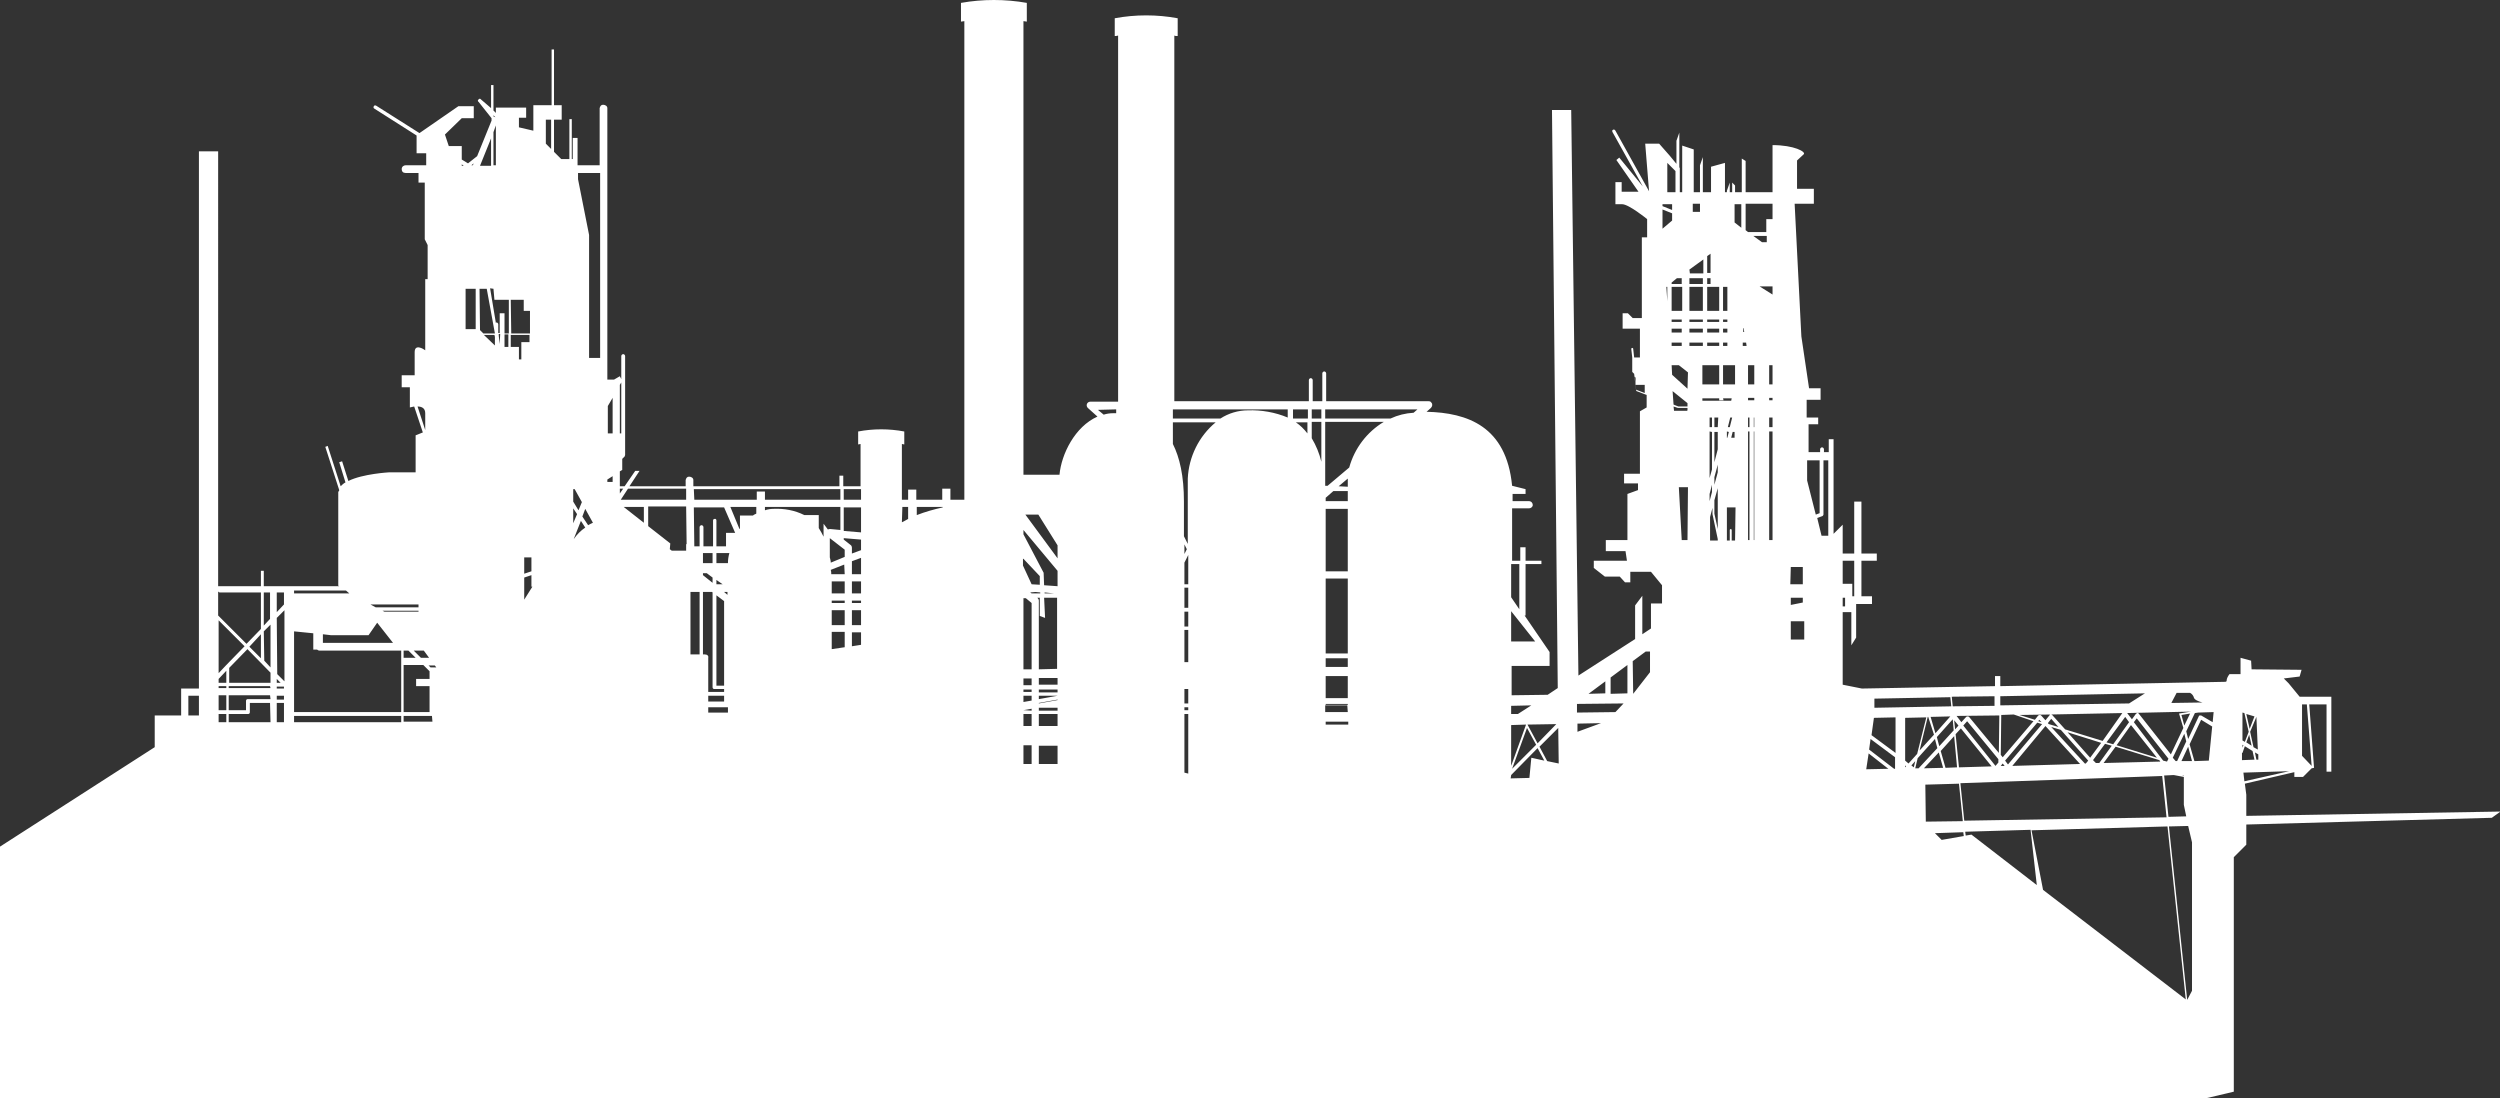 <?xml version="1.0" encoding="utf-8"?>
<!-- Generator: Adobe Illustrator 23.0.6, SVG Export Plug-In . SVG Version: 6.00 Build 0)  -->
<svg version="1.1" id="Layer_1" xmlns="http://www.w3.org/2000/svg" xmlns:xlink="http://www.w3.org/1999/xlink" x="0px" y="0px"
	 viewBox="0 0 520.3 228.6" style="enable-background:new 0 0 520.3 228.6;" xml:space="preserve">
<rect x="0" y="0" width="520.3" height="228.6" fill="#333333" stroke="none"/>
<style type="text/css">
	.st0{fill:#FFFFFF;}
</style>
<title>Asset 8</title>
<g>
	<g id="_Layer_">
		<path class="st0" d="M41.4,31.5v111.8h-3.7v5.6h-5.5v6.6L0,176.2v52.4h459l5.9-1.4v-48.8l2.6-2.6v-4.2l51.1-1.4l1.8-1.3l-52.9,0.9
			v-4.4l-0.3-2.3l10.3-2.4v1h1.8l1.8-1.8l0.5-0.1l-1-13.2h3.6v14h1V145h-6.6l-2.3-2.8l-1-1l3.3-0.4l0.4-1.4l-10.4-0.1l-0.1-1.8
			l-2.2-0.6v3.4H464c-0.3,0.4-0.6,0.9-0.6,1.4c0,0.1-0.1,0.2-0.3,0.2l-46.8,0.9v-2.1h-1.1v2.1l-27.7,0.5l-4-0.8v-15.1h1.8v6.9l1-1.6
			v-7h3.3v-1.6h-2.2v-7.4h3.2v-1.5h-3.2v-10.8h-1.5v10.8h-2.4v-6l-1.9,1.9V91.4h-1v2.7h-1v-0.6c0-0.2-0.2-0.4-0.4-0.4
			s-0.4,0.2-0.4,0.4v0.6h-2.4v-5.8h2v-1.4h-2.4v-3.7h2.9v-2.4h-2.4L374.9,70l-1.4-27.6h4v-3.1H374v-5.9l1.4-1.3
			c0.5-0.5-2-1.9-6.5-1.9V40h-5.6v-6.5l-0.8-0.5v7h-1.4v-1.4l-0.6-0.6v2H360v-2l-0.6,1.7V40h-0.4v-6.1l-2.9,0.8V40h-1.7v-7.3
			l-0.6,1.7V40h-1.3v-8.9l-2.4-0.8V40h-0.5v-5l-0.1-0.2v-7.2l-0.6,1.7v4.8l-1.4-1.7l-2.2-2.5h-2.9l0.8,9.9l-7-12.6
			c-0.1-0.2-0.3-0.3-0.5-0.2c0,0,0,0,0,0c-0.2,0.1-0.2,0.3-0.1,0.5l6.3,11.3l-4.9-6l-0.6,0.5l4.6,6.6h-3.5v-2h-1.3v4.6h1.4
			c1.4,0,5.2,3.1,5.2,3.1v3.8h-1.1v16.8h-1.9l-1-1h-1.1v3.2h3.6v6h-1.2l-0.2-1.8c0-0.1-0.1-0.2-0.2-0.2c-0.1,0-0.2,0.1-0.2,0.2
			c0,0,0,0,0,0l0.2,1.8v3l0.4,0.4l0.4,3.4l0.1,0.2l2.1,0.8v2.6l-1.4,0.8v13h-3.3v2h2.9v1.4l-2.2,0.8v9.6h-4.5v2.3h4.1l0.3,2h-6.9
			v1.5l2.3,1.8h3.1l1.1,1.2h1.1V119h4.3l2.3,2.8v3.8h-2.3v5.2l-1.8,1.2V124l-1.5,2v7l-11.8,7.6L327,22.9h-4l1.2,120.3l-2.1,1.4
			l-7.5,0.1v-6.1h7.9v-2.9l-5.2-7.6h0.2v-10.7h3.3v-0.7h-3.3v-2.8h-1.1v2.8h-1.7v-10.9h3.5c0.4,0,0.8-0.3,0.8-0.7c0,0,0,0,0,0
			c0-0.4-0.3-0.8-0.8-0.8h-3.4v-0.2c0-0.5,0-0.9,0-1.3h2.7v-1l-2.8-0.7c-1.2-12.4-9.3-15.2-17.8-15.4l0.9-0.8
			c0.3-0.3,0.4-0.8,0.1-1.1c-0.1-0.2-0.3-0.3-0.6-0.3h-21.3v-5.8c0-0.2-0.2-0.4-0.4-0.4c-0.2,0-0.4,0.2-0.4,0.4l0,0v5.8h-2v-4.4
			c0-0.2-0.2-0.4-0.4-0.4s-0.4,0.2-0.4,0.4v4.4h-28V7.4c0.2,0.1,0.4,0.1,0.7,0.1V3.8c-4.3-0.8-8.8-0.8-13.1,0v3.7
			c0.2,0,0.4,0,0.7-0.1v76.2h-5.8c-0.3,0-0.6,0.2-0.7,0.5c-0.1,0.3,0,0.6,0.2,0.8l2,1.8c-4.7,2.1-7.5,7.8-7.9,12.1H213V4.4
			c0.2,0,0.5,0.1,0.7,0.1V0.6c-4.5-0.8-9.2-0.8-13.7,0v3.9c0.2,0,0.5-0.1,0.7-0.1V104h-2.9v-2.3h-1.7v2.3h-5.4v-2.1H189v2.1h-1.3
			V92.4l0.5,0.1v-2.7c-3.2-0.6-6.4-0.6-9.6,0v2.7l0.5-0.1v8.8h-3.6V99h-0.8v2.2h-30.4v-1.3c0-0.4-0.4-0.7-0.9-0.7
			c-0.4,0-0.6,0.3-0.7,0.7v1.3H131l2.1-3.2h-0.9l-2.2,3.2h-1v-3.1l0.5-0.3v-2.3l0.5-0.5l0.1-0.3V74.1c0-0.2-0.2-0.4-0.4-0.4l0,0
			c-0.2,0-0.4,0.2-0.4,0.4v4.8l-0.3-0.6l-1.2,0.7h-1.4V22.5c0-0.4-0.4-0.7-0.9-0.7c-0.4,0-0.6,0.3-0.7,0.7v11.9h-4.6v-5.7h-1v4.4
			H119v-8.3h-0.5v8.3h-1.7l-1.5-1.5v-6.7h1.6v-3h-1.6V10.3h-0.5v11.6H111v5.3l-3-0.7v-2h1.5v-2.1h-6.3v1.1l-0.5-0.5v-5.3h-0.5v4.8
			l-2.1-1.8c-0.1-0.2-0.4-0.2-0.5,0c-0.2,0.1-0.2,0.4,0,0.5l2.7,3.4v0.5l-3,7.4L97.4,34l-1.3-0.8v-2.8h-2.7L92.6,28l3.5-3.4h2.5
			v-2.5h-3.2l-8.1,5.6L78.3,22c-0.2-0.1-0.4-0.1-0.5,0.1c-0.1,0.2-0.1,0.4,0.1,0.5l0,0l8.8,5.6v3.7h2v2.5h-4.3
			c-0.4,0-0.8,0.3-0.8,0.8s0.3,0.8,0.8,0.8h2.7v2h1.3v11.8L89,51v7.1h-0.5v14.8c-0.4-0.3-2.2-1.4-2.2,0.4v4.8h-2.7v2.5h1.7v4.2
			c0.3-0.1,0.6-0.1,0.9-0.2L88,90l-1.5,0.6v7.7H81c0,0-5.5,0.3-8.5,1.8l-1.3-4.1l-0.6,0.2l1.3,4.2c-0.4,0.2-0.7,0.5-1,0.8l-2.7-8.4
			l-0.5,0.2l2.9,9c0,0.2-0.2,0.3-0.2,0.4v19.5l0.2,0.1H54.9v-3.2h-0.6v3.2h-8.9V31.5H41.4z M41.4,148.9h-2.2v-4.1h2.2L41.4,148.9z
			 M479.1,146.6h1l1,12.8l-2-2.1V146.6z M476.4,160.5l-9.3,2.1l-0.2-1.8L476.4,160.5z M470,158.1h-0.4l-0.3-1.5l0.7,0.4L470,158.1z
			 M469.6,149.2l0.3,6.8l-0.9-0.5l-0.7-3.2L469.6,149.2L469.6,149.2z M468.6,155.2l-1.1-0.7l0.6-1.6L468.6,155.2z M469.2,149.1
			l-1,2.6l-0.7-3.1L469.2,149.1z M466.7,148.3l0.4,0.1l0.9,3.9l-0.8,2.1l-0.5-0.3V148.3z M466.7,155l0.2,0.1l-0.2,0.5V155z
			 M466.7,156.7l0.5-1.4l1.6,1l0.4,1.8l-2.6,0.1V156.7z M396.5,159.7v-0.4l0.2,0.2L396.5,159.7z M396.5,158.3v-8.9l4.4-0.1l-1.9,7.6
			l-1.8,2L396.5,158.3z M414.5,159.5l-6.8,0.2l-0.7-6.9l1.1-1.2L414.5,159.5z M408.6,151l0.8-0.9l6.5,7.9v0.7l-0.6,0.7L408.6,151z
			 M406.9,151.8l-0.2-1.9l0.9,1.1L406.9,151.8z M407.3,159.7l-2.4,0.1l-1-3.5l2.8-3.1L407.3,159.7z M403.6,155.3l-0.5-1.9l3.3-3.7
			l0.2,2.3L403.6,155.3z M402.8,152.6l-1-3.4l4.1-0.1L402.8,152.6z M402.5,152.9l-3,3.3l1.7-7h0.1L402.5,152.9z M397.3,159.9
			L397.3,159.9L397.3,159.9L397.3,159.9z M398.3,159.7l-0.5-0.4l0.8-0.9L398.3,159.7z M398.6,159.9l0.5-2.1l3.6-4l0.5,1.9l-3.9,4.2
			L398.6,159.9z M403.5,156.6l0.9,3.2l-4,0.1L403.5,156.6z M400.7,163.3l7-0.2l0.8,7.8l-7.7,0.1L400.7,163.3z M404.1,174.8l-1.4-1.4
			l5.9-0.2l0.1,0.8L404.1,174.8z M408,163l42-1.5l0.9,8.6l-42.1,0.7L408,163z M435,157.7l-4.7-5.3l7,2.2L435,157.7z M435.1,158.9
			L435.1,158.9L435.1,158.9L435.1,158.9z M425,150.7l-7.1,8.4l-0.6-0.8l6.7-7.9L425,150.7z M424.2,150.1l0.2-0.3l0.5,0.5
			L424.2,150.1z M425.7,151.1l7.2,7.9l-14.1,0.4L425.7,151.1z M426.9,151.3l2,0.6l5.7,6.4l-0.5,0.6h-0.2L426.9,151.3z M438.1,154.8
			l1.4,0.4l-2.6,3.6h-0.7l-0.6-0.6L438.1,154.8z M440.3,155.4l9.1,2.8l0.2,0.3l-11.8,0.3L440.3,155.4z M440.5,155.1l3-4.2l5.4,6.8
			L440.5,155.1z M444.1,150.3l0.6-0.8l6.6,8.4l-0.3,0.6l-0.8-0.2L444.1,150.3z M452.4,161.3l2.1,0.4v5.8l0.5,2.4l-3.7,0.1l-0.9-8.6
			L452.4,161.3z M454.1,161.3h0.4v0.1L454.1,161.3z M454,158.4l1.4-3l0.8,3H454z M453.1,158.4h-0.3l-0.6-0.7l2.4-5l0.4,1.6
			L453.1,158.4z M454.6,151l-0.6-2.2l1.8-0.3L454.6,151z M453.5,148.5l0.9,3l-2.6,5.5l-6.7-8.5c-0.1-0.1-0.2-0.2-0.3-0.1
			c-0.1,0-0.2,0.1-0.3,0.2l-0.8,1.1l-1-1.3l13.3-0.3L453.5,148.5z M443.1,150.3l-3.3,4.6l-1.4-0.4l3.9-5.3L443.1,150.3z
			 M437.6,154.2l-7.8-2.4l-2.7-3c-0.1-0.1-0.2-0.1-0.3-0.1l14.9-0.3L437.6,154.2z M428.4,151.3l-2-0.6l-0.2-0.2l0.7-0.9L428.4,151.3
			z M426.6,148.8l-0.9,1.1l-0.9-1c-0.1-0.1-0.2-0.1-0.3-0.1c-0.1,0-0.2,0.1-0.3,0.1l-0.7,0.9l-3.2-1l6.6-0.1
			C426.7,148.7,426.6,148.7,426.6,148.8L426.6,148.8z M423.2,150.1l-6.4,7.5l-0.4-0.5l0.1-8.3l2.6-0.1L423.2,150.1z M416.8,158.9
			l0.4,0.5h-0.8l0,0L416.8,158.9z M410.3,173.7l-1.2,0.2l-0.1-0.8l13.6-0.4l1.3,11.5L410.3,173.7z M425.2,185.2l-2.4-12.4l28.3-0.8
			l3.8,36L425.2,185.2z M456.2,206.2l-1,1.9l-3.8-36.1l4-0.1l0.8,3.4L456.2,206.2z M459.7,158.3l-3,0.1l-1-3.5l2.4-5.1l2.3,1.4
			L459.7,158.3z M460.5,150.3l-2.4-1.4c-0.1,0-0.2,0-0.3,0c-0.1,0-0.2,0.1-0.2,0.2l-2.2,4.7l-0.4-1.6l1.8-3.8l0.7-0.1l3.2-0.1
			L460.5,150.3z M453,144.2h2.8c0.4,0.2,0.7,0.6,0.8,1c0.1,0.4,0.9,0.8,1.8,1l-6.5,0.1L453,144.2z M416.3,144.9l30.1-0.6l-3.3,2.1
			l-26.8,0.4V144.9z M416.1,148.9l-0.1,7.8l-6.2-7.5c-0.1-0.1-0.2-0.1-0.3-0.1c-0.1,0-0.2,0-0.3,0.1l-1,1.1l-1-1.3L416.1,148.9z
			 M415.1,144.9v2l-8.7,0.1l-0.2-2L415.1,144.9z M390.1,145.4l15.8-0.3l0.2,1.9l-16,0.3L390.1,145.4z M390,149.4l4.5-0.1v7.4l-5-3.7
			L390,149.4z M389.3,153.8l5.1,3.8v2.4h-0.2l-5.2-4L389.3,153.8z M388.9,156.8l4.1,3.2l-4.6,0.1L388.9,156.8z M383.5,116.7h2.4v7.4
			h-0.4v-2.6h-2L383.5,116.7z M383.5,124.4h0.5v1.8h-0.5V124.4z M379.3,107.4c0.1-0.1,0.2-0.2,0.2-0.3V95.8h1v15.7h-1.4l-0.9-3.7
			L379.3,107.4z M376.2,95.8h2.5v11l-0.8,0.3l-1.8-7.1V95.8z M372.7,118h2.5v3.6h-2.6L372.7,118z M372.7,124.4h2.5v1l-2.5,0.5V124.4
			z M372.7,129.3h2.8v3.8h-2.8L372.7,129.3z M364.1,112.4h-0.3V89.8h0.3V112.4z M364.1,88.9h-0.3v-2h0.3V88.9z M365.1,112.4H365
			V89.8h0.1L365.1,112.4z M365.1,88.9H365v-2h0.1L365.1,88.9z M365.1,83.3h-1.3v-0.5h1.3V83.3z M365.1,80h-1.3v-4h1.3V80z
			 M364.9,49.1h2.8v1.3h-1L364.9,49.1z M368.9,112.4h-0.7V89.8h0.7V112.4z M368.9,88.9h-0.7v-2h0.7V88.9z M368.9,83.3h-0.7v-0.5h0.7
			V83.3z M368.9,80h-0.7v-4h0.7V80z M368.9,61.3l-2.7-1.7h2.7V61.3z M363.3,42.4h5.6v3.2h-1.3v2.7h-3.8l-0.5-0.4L363.3,42.4z
			 M362.8,68.3h0.1l0.1,0.8h-0.2L362.8,68.3z M362.8,71.3h0.6l0.1,0.7h-0.8V71.3z M342.3,81.8l-1.8-0.7l-0.3-2.7l0.2,0.2v1.5h1.9
			L342.3,81.8z M347,62.7l-0.2-3h0.2V62.7z M351.2,112.4H350l-0.6-11h1.9L351.2,112.4z M351.2,85.4l-0.1,0.1h-2.4h-0.3l-0.1-0.9
			l0.9,0.3h0.1h1.9V85.4z M351.2,84.6h-1.9l-1-0.4l-0.2-2.8l3.1,2.5L351.2,84.6z M357.5,112.5h-1.6v-4.9l0.5-1.9v1.3l1.1,5.2
			L357.5,112.5z M356.3,88.9h-0.5v-2h0.5V88.9z M356.3,89.9v7.8l-0.5,1.8v-9.7L356.3,89.9z M356.3,100.9v1.5l-0.5,1.9v-1.5
			L356.3,100.9z M357.5,110.1l-0.7-3.2v-2.8l0.7-2.5L357.5,110.1z M357.5,98.3l-0.7,2.6v-1.6l0.7-2.6L357.5,98.3z M357.5,93.5
			l-0.7,2.7v-6.3h0.7L357.5,93.5z M357.5,88.9h-0.7v-2h0.8L357.5,88.9z M361.1,112.5h-0.7v-2.2c0-0.1-0.1-0.2-0.2-0.2l0,0
			c-0.1,0-0.2,0.1-0.2,0.2c0,0,0,0,0,0l0,0v2.2h-0.6v-6.9h1.8L361.1,112.5z M359.8,89.9l-0.3,1.2h-0.1V90l0-0.2L359.8,89.9z
			 M359.6,88.9l0.5-2h0.4l-0.5,2H359.6z M361.1,91.1h-0.8l0.3-1.2h0.4V91.1z M361.1,88.9L361.1,88.9l0.1-0.7L361.1,88.9z M361,42.5
			h1.4v4.9l-1.4-1.1V42.5z M358.6,59.7h0.9v5h-0.9V59.7z M358.6,66.5h0.9V67h-0.9V66.5z M358.6,68.4h0.9v0.8h-0.9V68.4z M358.6,71.3
			h0.9V72h-0.9V71.3z M358.6,76h2.5v4h-2.5V76z M358.6,82.9h1.8l-0.1,0.5h-6v-0.5h3.5v0.4h0.9L358.6,82.9z M354.3,80v-4h3.5v4H354.3
			z M355.3,53.3l0.7-0.5v4h-0.7V53.3z M355.3,57.9h0.7v1.2h-0.7L355.3,57.9z M355.3,59.7h2.5v5h-2.5V59.7z M355.3,66.5h2.5V67h-2.5
			V66.5z M355.3,68.4h2.5v0.8h-2.5V68.4z M355.3,71.3h2.5V72h-2.5V71.3z M352.3,42.4h1.5v1.7h-1.5V42.4z M351.6,56.1l2.9-2.1v2.9
			h-2.8L351.6,56.1z M351.6,57.9h2.8v1.2h-2.8V57.9z M351.6,59.7h2.8v5h-2.8V59.7z M351.6,66.5h2.8V67h-2.8V66.5z M351.6,68.4h2.8
			v0.8h-2.8V68.4z M351.6,71.3h2.8V72h-2.8V71.3z M351.2,80.9l-3.2-2.9l-0.1-2h1.5l1.9,1.5L351.2,80.9z M350,66.5V67h-2.1v-0.5
			L350,66.5z M347.9,64.7v-5h2.2v5H347.9z M350,68.4v0.8h-2.1v-0.8H350z M350,71.3V72h-2.1v-0.7L350,71.3z M349,57.9h1v1.2h-2.1
			v-0.3L349,57.9z M347,33.9l1.7,1.7V40H347V33.9z M346,42.5h2v1.2l-2-0.8V42.5z M346,43.6l2,0.8v1.5l-2,1.7V43.6z M328.3,152.3
			v-1.7l4.9-0.1L328.3,152.3z M339.8,137.6l2.7-2h0.9v4.3l-3.5,4.5l0,0L339.8,137.6z M335.2,141l3.5-2.6v5.9l-3.5,0.1V141z
			 M334.1,141.8v2.5l-3.5,0.1L334.1,141.8z M337.9,146.4l-1.7,1.8l-8,0.1v-1.8L337.9,146.4z M314.5,117.4h1.7v9.4l-1.7-2.5V117.4z
			 M314.5,127.2l5,6.3h-5V127.2z M324.3,151.5l0.1,7.4l-2.4-0.5l-1.6-3L324.3,151.5z M323.9,150.7l-3.9,4l-2.1-3.9L323.9,150.7z
			 M319.7,155l-5,5l3.1-8.5L319.7,155z M314.5,146.9l4.2-0.1l-2.8,1.8h-1.4L314.5,146.9z M314.5,150.9l3.1-0.1l-3.1,8.6V150.9z
			 M314.5,161.3l5.5-5.6l1.4,2.6l-2.7-0.6l-0.4,4.2l-3.9,0.1L314.5,161.3z M280.5,146.7h-4.6v-0.2h4.6V146.7z M280.5,148.2h-4.7
			v-1.4h4.6L280.5,148.2z M275.9,145.3v-4.6h4.6v4.6H275.9z M275.9,138.8V137h4.6v1.8L275.9,138.8z M280.5,120.4v5v10.6h-4.6v-15.6
			L280.5,120.4z M275.9,118.9v-13h4.6v13H275.9z M280.5,99.9v1.4l-1.9-0.1l1.9-1.6L280.5,99.9z M280.5,102.2v2.1h-4.6v-0.7l1.6-1.4
			H280.5z M275.9,150.8v-0.6h4.7v0.6H275.9z M275.8,85.2H295l-0.8,0.7c-1.7,0.1-3.3,0.5-4.8,1.2h-13.6L275.8,85.2z M275.8,87.8H288
			c-3.5,2.1-6.1,5.5-7.2,9.5l-4.5,3.8h-0.5L275.8,87.8z M273,85.2h2v1.9h-2L273,85.2z M273,87.8h2v8.3c-0.4-1.7-1.1-3.4-2-4.9
			L273,87.8z M246.5,160.8v-12.2h0.8V161L246.5,160.8z M247.3,115.5v6.1h-0.8v-4.5L247.3,115.5z M246.5,115.3v-2l0.5,1L246.5,115.3z
			 M247.3,122.3v4.2h-0.8v-4.2H247.3z M247.3,127.3v3.1h-0.8v-3.1H247.3z M247.3,131.1v6.7h-0.8v-6.7H247.3z M247.3,143.4v3h-0.8v-3
			H247.3z M247.3,147.2v0.6h-0.8v-0.6H247.3z M272.1,90.2c-0.7-0.9-1.5-1.7-2.4-2.3h2.4V90.2z M269.1,85.2h3.1v1.9h-3.1V85.2z
			 M244.1,85.2H268v1.7c-2.6-1.1-5.5-1.6-8.3-1.5c-2,0-4,0.6-5.7,1.7h-9.9L244.1,85.2z M244.1,87.9h8.9c-3.5,2.9-5.6,7.2-5.8,11.7
			v13.6l-0.8-1.6v-7.2c0-5.4-0.9-9.2-2.3-12L244.1,87.9z M232.3,85.2V86h-0.7c-0.6,0-1.3,0.1-1.9,0.3l-1.2-1L232.3,85.2z M220.1,159
			h-3.9v-3.8h3.9L220.1,159z M216.2,151.1v-2.5h3.9v2.5L216.2,151.1z M220.1,147.9h-3.9v-0.6h3.9V147.9z M216.2,146.4v-0.1l3.9-0.7
			v0.1L216.2,146.4z M216.2,145.5v-0.7h3.9l0,0L216.2,145.5z M220.1,144.1h-3.9v-0.6h3.9V144.1z M216.2,142.5v-1.4h3.9v1.4H216.2z
			 M216.2,139.3V125c0-0.2-0.1-0.4-0.3-0.6h0.5v3.8l1.1,0.4l-0.2-4.2h2.7v1.2v13.6L216.2,139.3z M214.7,123.5l-0.3-0.2l1.1-0.1l0,0
			l1,0.1v0.2H214.7z M217.4,123.3l2,0.2h-2V123.3z M216.1,107.1l4,6.4v2.7l-6.7-9.1L216.1,107.1z M213,110.3l7.1,8.5v3.2l-2.8-0.2
			l-0.1-2.6l-4.2-8L213,110.3z M213,116.3l3.4,3.6v1.8l-1.7-0.1l-1.8-3.9V116.3z M213,124.5h0.5l1.2,1v13.8H213V124.5z M213,141.2
			h1.7v1.4H213V141.2z M213,143.5h1.7v0.5H213V143.5z M213,144.8h1.7v1l-1.7,0.3V144.8z M213,147.8l1.7-0.3v0.4L213,147.8L213,147.8
			z M213,148.6h1.7v2.5H213V148.6z M213,155.1h1.7v3.9H213V155.1z M190.8,105.5h5.4v0.1c-1.8,0.4-3.6,0.9-5.4,1.6V105.5z
			 M187.8,105.5h1.2v2.5c-0.5,0.3-0.9,0.5-1.3,0.7L187.8,105.5z M146.7,136.2h-0.4v-13h1.9l0.1,0.1V143c0,0.1,0,0.2,0.1,0.3
			c0.1,0.1,0.2,0.1,0.3,0.1h2v0.6h-3.3v-7.1C147.5,136.5,147.2,136.2,146.7,136.2C146.7,136.1,146.7,136.1,146.7,136.2L146.7,136.2z
			 M147.1,119.3l1.2,0.9v1.1l-2-1.6v-0.4H147.1z M146.3,117.2v-2.1h2v2.1H146.3z M150.7,125.1v17.6h-1.6v-18.8L150.7,125.1z
			 M149.1,121.6v-0.9l1.3,0.9H149.1z M150.7,144.8v1.2h-3.3v-1.2H150.7z M147.4,148.3v-1.1h4.1v1.1H147.4z M150.7,123.2h0.7v0.6
			L150.7,123.2z M151.5,117.2h-2.4v-2.1h2.7C151.6,115.8,151.5,116.5,151.5,117.2L151.5,117.2z M157.4,106.9
			c-0.2,0.1-0.5,0.2-0.7,0.4H154v2.7l-0.1,0.1l-1.9-4.6h5.4V106.9z M171.4,109v2.7c-0.3-0.6-0.6-1.2-1-1.8v-2.7h-3
			c-2-1-4.2-1.4-6.4-1.3c-0.6,0-1.2,0.1-1.8,0.3v-0.7h15.7v4.8l-2.1-0.2c-0.2,0-0.3,0-0.5,0.1L171.4,109z M175.8,134.7l-2.7,0.4
			v-3.6h2.7V134.7z M175.8,130.1h-2.7V127h2.7V130.1z M175.8,125.5h-2.7V125h2.7V125.5z M175.8,123.5h-2.7V121h2.7V123.5z
			 M175.8,119.5H173c0-0.3,0-0.6-0.1-0.9l2.8-1.1L175.8,119.5z M179.2,134.2l-1.9,0.3v-2.9h1.9V134.2z M179.2,130.1h-1.9V127h1.9
			V130.1z M179.2,125.5h-1.9V125h1.9V125.5z M179.2,123.5h-1.9V121h1.9V123.5z M179.2,119.5h-1.9v-2.7l1.9-0.7V119.5z M175.6,101.8
			h3.6v2.2h-3.6V101.8z M175.6,105.6h3.6v5.2l-3.6-0.3V105.6z M175.6,112l3.6,0.3v2.2l-1.9,0.7V114c0-0.2-0.1-0.5-0.3-0.6l-1.4-1.1
			L175.6,112z M175.8,114.4v1.5l-2.9,1.2c0-0.4-0.1-0.7-0.2-1.1V112L175.8,114.4z M144.4,101.8h30.5v2.2h-15.7v-1.7h-1.7v1.7h-13
			L144.4,101.8z M144.4,105.6h6.3l2.3,5.3h-1.9v2.8h-2v-5.4c0-0.2-0.2-0.4-0.4-0.3c-0.2,0-0.3,0.2-0.3,0.3v5.4h-2v-4
			c0-0.2-0.2-0.4-0.4-0.4c-0.2,0-0.4,0.2-0.4,0.4c0,0,0,0,0,0v4h-1.1L144.4,105.6z M143.7,123.2h1.9v13h-1.9V123.2z M143.7,137.7
			L143.7,137.7z M134,108.8l-4.2-3.3h4.2V108.8z M142.9,113.3l-0.1-0.1v1.4h-3l-0.4-0.3l0.1-1.2l-4.6-3.6v-4.1h7.9L142.9,113.3z
			 M130.7,101.7h12.1v2.3h-13.6L130.7,101.7z M129.7,101.7l-0.7,1v-1H129.7z M129.3,79.6v10.6H129v-10v-0.1L129.3,79.6z M126.5,84.5
			l1-1.7v7.4h-1V84.5z M126.4,99.8l1.1-0.7v1.2h-1.1V99.8z M119.4,112.2l1.5-3.8l0.9,1.4C120.9,110.4,120.1,111.2,119.4,112.2
			L119.4,112.2z M122.4,109.3l-1.2-1.8l0.6-1.6l1.6,2.9C123.1,108.9,122.8,109.1,122.4,109.3L122.4,109.3z M120.3,36h4.6v38.5h-2.3
			V48.9l-2.3-11.6L120.3,36z M119.3,101.8h0.3l1.5,2.7l-0.7,1.7l-1.1-1.8L119.3,101.8z M119.3,105.8l0.8,1.2l-0.8,1.9V105.8z
			 M113.6,24.9h1.1V31l-1.1-1.1V24.9z M103,71.9l-2.3-2.2h2.2l0.1,0.4L103,71.9z M104,71.6l-0.2-1.7v-0.4h0.3L104,71.6z M105.8,72.2
			H105v-2.6h0.8L105.8,72.2z M109.1,124.8v-4.6l1.5-0.5v2.4h0.2L109.1,124.8z M110.6,118.9l-1.5,0.5V116h1.5V118.9z M106.3,62.4h2.7
			v2.3h1.3v4.7h-3.9L106.3,62.4z M106.3,69.7h3.9v1.5h-1.7v3.6H108v-2.6h-1.7L106.3,69.7z M102.7,24l0.4,0.4l-0.3-0.1l-0.1-0.1V24z
			 M102.7,27.5l0.5-1.4v8.3h-0.5V27.5z M102.7,60.1l0.2,2.3h3v7H105v-4.2h-1v4.1h-0.3v-1.8c0-0.2-0.2-0.4-0.4-0.4l-0.1,0.1l-1.2-7.2
			L102.7,60.1z M102.2,28.8v5.7h-2.3L102.2,28.8z M99.8,60.1h1.5l1.7,9.3h-2.4l-0.7-0.7L99.8,60.1z M98.6,34l-0.2,0.4h-0.3L98.6,34z
			 M96.9,60.1H99v8.4h-2.1V60.1z M96.1,34.2l0.4,0.3h-0.4V34.2z M47.1,150.3h-1.6v-1.7h1.6V150.3z M47.1,147.8h-1.6v-3.1h1.6V147.8z
			 M47.1,143.2h-1.6v-0.4h1.6V143.2z M47.1,142.1h-1.6v-0.8l1.6-1.7V142.1z M47.1,138.4L47.1,138.4l-1.6,1.7v-11l5.4,5.4L47.1,138.4
			L47.1,138.4z M56.3,150.3h-8.7v-1.7h4c0.1,0,0.2,0,0.3-0.1c0.1-0.1,0.1-0.2,0.1-0.3v-1.9h4.2L56.3,150.3z M56.3,145.5h-4.7
			c-0.1,0-0.2,0-0.3,0.1c-0.1,0.1-0.1,0.2-0.1,0.3v1.9h-3.6v-3.1h8.6L56.3,145.5z M56.3,143.2h-8.7v-0.4h8.6L56.3,143.2z M90,150.2
			h-6V149h5.8h0.1L90,150.2z M89.4,142.8v5.4H84v-9.8h4.1l1.3,1.3v1.6h-2.8v1.5H89.4z M84,136.9v-1.5h1l1.5,1.5H84z M80,127.3
			l-0.4-0.2h7.5v0.2H80z M90.8,138.9h-1.2l-0.4-0.4h1.3L90.8,138.9z M86.9,84.6c0.8,0,1.6,0.3,1.6,1.4v3.5L86.9,84.6z M88.2,135.4
			l1.1,1.5h-1.7l-1.5-1.5H88.2z M87.1,125.8v0.6h-8.9l-1.1-0.6H87.1z M78.5,129.6l3.3,4.2H67.2V132l1.7,0.2h7.8L78.5,129.6z
			 M61.2,122.9H72l0.7,0.6H61.2L61.2,122.9z M61.2,131.4l4,0.4v3.4H66c0.1,0.1,0.3,0.2,0.5,0.2h17v12.8H61.2L61.2,131.4z M61.2,149
			h22.3v1.3H61.2L61.2,149z M57.6,123.3h1.5v2.5l-1.5,1.6V123.3z M57.6,128.6l1.6-1.6v14.8l-1.5-1.5L57.6,128.6z M57.6,141.3
			l0.8,0.8h-0.8V141.3z M57.6,142.9h1.5v0.4h-1.5L57.6,142.9z M57.6,144.8h1.5v0.8h-1.5L57.6,144.8z M57.6,146.3h1.5v4h-1.5
			L57.6,146.3z M54.9,123.3h1.3v5.5l-1.3,1.4V123.3z M54.9,131.4l1.4-1.4v8.9l-1.3-1.4L54.9,131.4z M56.3,140v2.1h-8.6V139l3.8-3.9
			L56.3,140z M51.9,134.6l2.4-2.6v5L51.9,134.6z M45.7,123.3h8.6v7.6l-3,3.1l-5.9-5.9v-5C45.5,123.2,45.6,123.3,45.7,123.3
			L45.7,123.3z"/>
	</g>
</g>
</svg>

